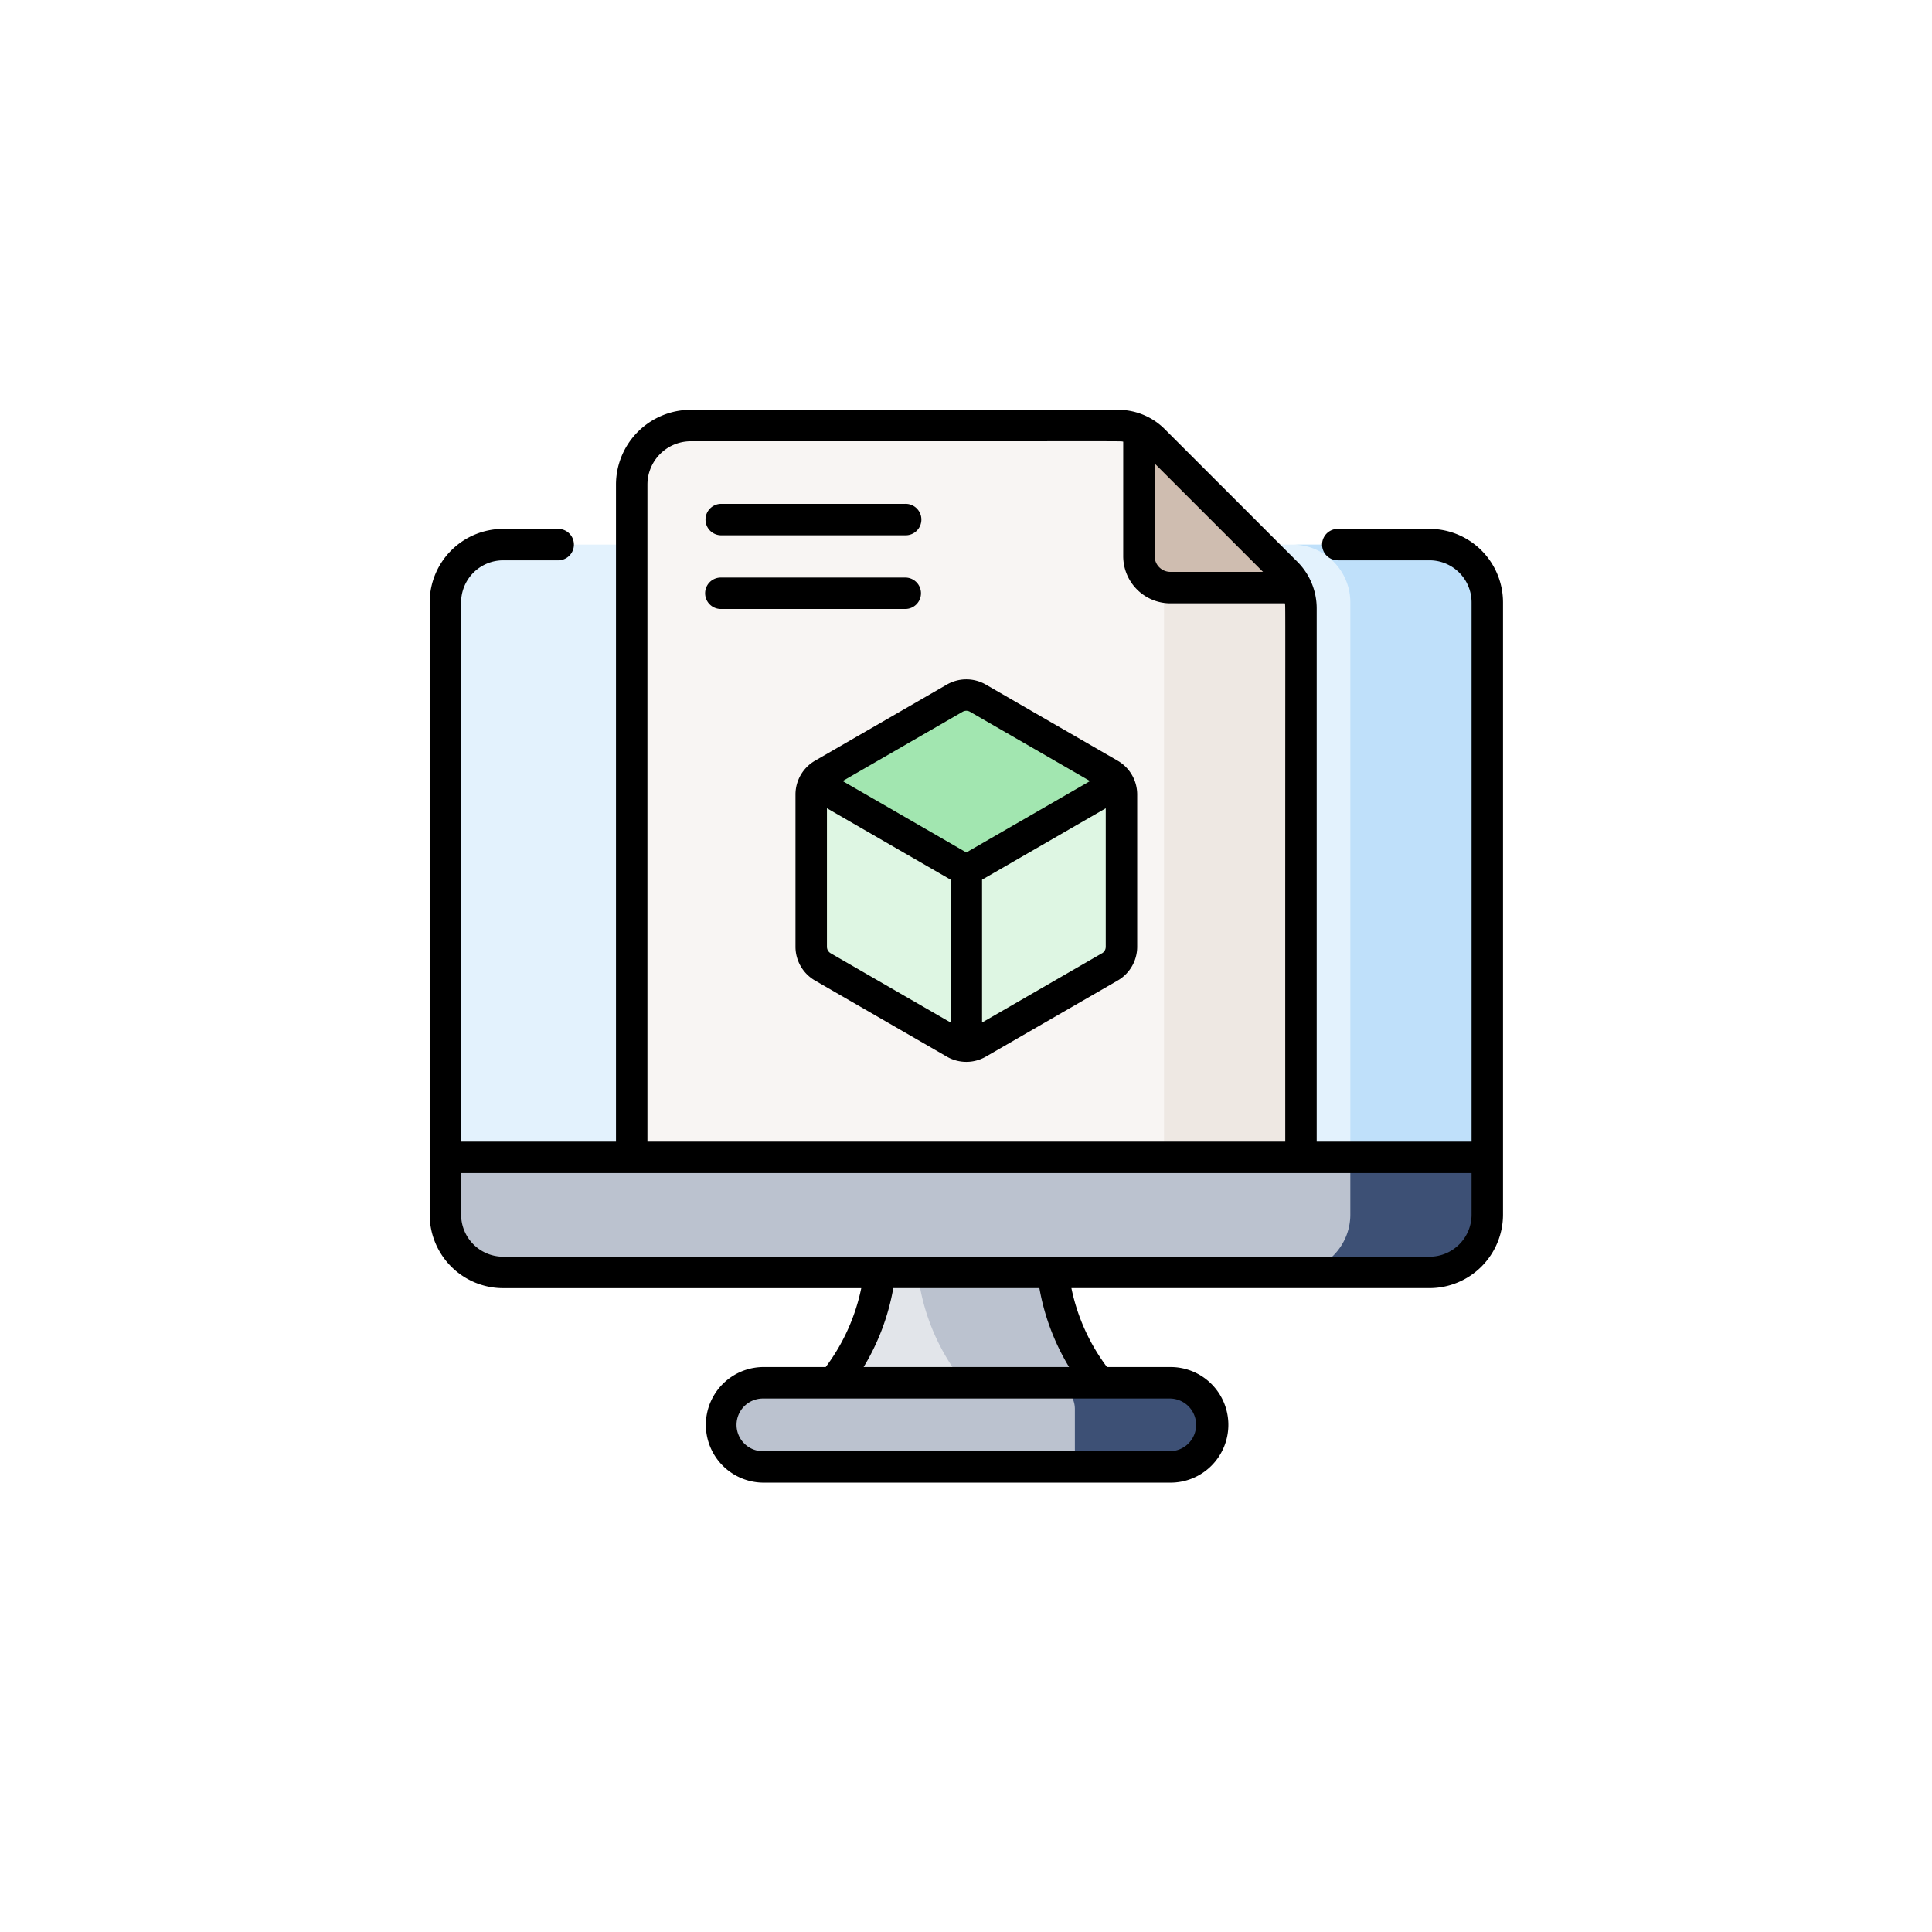 <svg xmlns="http://www.w3.org/2000/svg" xmlns:xlink="http://www.w3.org/1999/xlink" width="198" height="198" viewBox="0 0 198 198">
  <defs>
    <filter id="Elipse_6286" x="0" y="0" width="198" height="198" filterUnits="userSpaceOnUse">
      <feOffset dy="3" input="SourceAlpha"/>
      <feGaussianBlur stdDeviation="3" result="blur"/>
      <feFlood flood-opacity="0.161"/>
      <feComposite operator="in" in2="blur"/>
      <feComposite in="SourceGraphic"/>
    </filter>
    <clipPath id="clip-path">
      <rect id="Rectángulo_295855" data-name="Rectángulo 295855" width="110" height="109.951" transform="translate(0 0)" fill="none"/>
    </clipPath>
  </defs>
  <g id="Grupo_179553" data-name="Grupo 179553" transform="translate(-1115 -608.137)">
    <g transform="matrix(1, 0, 0, 1, 1115, 608.14)" filter="url(#Elipse_6286)">
      <circle id="Elipse_6286-2" data-name="Elipse 6286" cx="90" cy="90" r="90" transform="translate(9 6)" fill="#fff"/>
    </g>
    <g id="Grupo_178804" data-name="Grupo 178804" transform="translate(1159.035 650.137)">
      <g id="Grupo_178804-2" data-name="Grupo 178804" clip-path="url(#clip-path)">
        <path id="Trazado_267617" data-name="Trazado 267617" d="M63.737,85.914v-.791H46.263v.791a21.935,21.935,0,0,1-6.174,15.255l-2.767,2.859H72.678l-2.767-2.859a21.934,21.934,0,0,1-6.174-15.255" fill="#e2e5ea"/>
        <path id="Trazado_267618" data-name="Trazado 267618" d="M69.911,101.168a21.933,21.933,0,0,1-6.174-15.255v-.791H49.88v.791a21.933,21.933,0,0,0,6.174,15.255l2.767,2.859H72.679Z" fill="#bbc2cf"/>
        <path id="Trazado_267619" data-name="Trazado 267619" d="M102.47,88.4H7.531a5.919,5.919,0,0,1-5.919-5.919V19.732a5.92,5.92,0,0,1,5.919-5.92H102.47a5.92,5.92,0,0,1,5.919,5.92V82.485A5.919,5.919,0,0,1,102.47,88.4" fill="#e3f2fd"/>
        <path id="Trazado_267620" data-name="Trazado 267620" d="M89.295,76.61V20.37A5.194,5.194,0,0,0,87.774,16.7L74.209,3.132a5.2,5.2,0,0,0-3.673-1.521H26.756A6.051,6.051,0,0,0,20.7,7.662V76.61Z" fill="#f8f5f3"/>
        <path id="Trazado_267621" data-name="Trazado 267621" d="M87.774,16.7,75.259,4.183V76.611H89.295V20.371A5.194,5.194,0,0,0,87.774,16.7Z" fill="#eee8e3"/>
        <path id="Trazado_267622" data-name="Trazado 267622" d="M102.47,13.813H88.434a5.919,5.919,0,0,1,5.919,5.919V82.485a5.92,5.92,0,0,1-5.919,5.92H102.47a5.92,5.92,0,0,0,5.919-5.92V19.732a5.919,5.919,0,0,0-5.919-5.919" fill="#bfe0fa"/>
        <path id="Trazado_267623" data-name="Trazado 267623" d="M1.611,82.485A5.919,5.919,0,0,0,7.53,88.4h94.939a5.92,5.92,0,0,0,5.92-5.919V76.611H1.611Z" fill="#bbc2cf"/>
        <path id="Trazado_267624" data-name="Trazado 267624" d="M102.469,88.4a5.919,5.919,0,0,0,5.919-5.919V76.61H94.352v5.875A5.919,5.919,0,0,1,88.433,88.4Z" fill="#3d5075"/>
        <path id="Trazado_267625" data-name="Trazado 267625" d="M75.848,108.339h-41.7a4.312,4.312,0,1,1,0-8.624h41.7a4.312,4.312,0,1,1,0,8.624" fill="#bbc2cf"/>
        <path id="Trazado_267626" data-name="Trazado 267626" d="M75.848,99.715H63.424a2.7,2.7,0,0,1,2.7,2.7v5.924h9.724a4.312,4.312,0,1,0,0-8.624Z" fill="#3d5075"/>
        <path id="Trazado_267627" data-name="Trazado 267627" d="M87.774,16.7,74.209,3.133a5.206,5.206,0,0,0-1.521-1.055V15a3.219,3.219,0,0,0,3.22,3.22H88.829A5.206,5.206,0,0,0,87.774,16.7" fill="#cfbdb0"/>
        <path id="Trazado_267628" data-name="Trazado 267628" d="M70.9,55.033V39.416a2.373,2.373,0,0,0-1.187-2.056L56.187,29.551a2.377,2.377,0,0,0-2.373,0L40.289,37.36A2.375,2.375,0,0,0,39.1,39.416V55.033a2.374,2.374,0,0,0,1.187,2.055L53.814,64.9a2.373,2.373,0,0,0,2.373,0l13.525-7.809A2.37,2.37,0,0,0,70.9,55.033" fill="#def6e3"/>
        <path id="Trazado_267629" data-name="Trazado 267629" d="M55,47.224l15.58-8.995a2.364,2.364,0,0,0-.868-.869L56.187,29.551a2.374,2.374,0,0,0-2.374,0L40.288,37.36a2.364,2.364,0,0,0-.868.869Z" fill="#a2e6b0"/>
        <path id="Trazado_267630" data-name="Trazado 267630" d="M102.47,12.2h-9.4a1.611,1.611,0,0,0,0,3.223h9.4a4.313,4.313,0,0,1,4.308,4.308V75H90.907V20.37a6.764,6.764,0,0,0-1.993-4.812L75.348,1.993A6.761,6.761,0,0,0,70.536,0H26.757a7.672,7.672,0,0,0-7.663,7.663V75H3.223V19.732a4.313,4.313,0,0,1,4.308-4.308h5.641a1.611,1.611,0,0,0,0-3.223H7.531A7.54,7.54,0,0,0,0,19.732V82.485a7.54,7.54,0,0,0,7.531,7.531h36.7A20.284,20.284,0,0,1,40.588,98.1H34.152a5.924,5.924,0,0,0,0,11.847h41.7a5.924,5.924,0,1,0,0-11.847H69.412a20.269,20.269,0,0,1-3.644-8.088h36.7A7.539,7.539,0,0,0,110,82.485V19.732A7.539,7.539,0,0,0,102.47,12.2ZM85.406,16.608h-9.5A1.611,1.611,0,0,1,74.3,15V5.5ZM22.317,7.663a4.444,4.444,0,0,1,4.44-4.44c46.651.014,43.813-.036,44.32.04V15a4.836,4.836,0,0,0,4.831,4.831H87.644c.077.508.026-3.055.04,55.169H22.317Zm56.232,96.364a2.7,2.7,0,0,1-2.7,2.7h-41.7a2.7,2.7,0,1,1,0-5.4h41.7a2.7,2.7,0,0,1,2.7,2.7M65.528,98.1H44.473a23.506,23.506,0,0,0,3.041-8.088H62.487A23.485,23.485,0,0,0,65.528,98.1M102.47,86.793H7.531a4.313,4.313,0,0,1-4.308-4.308V78.222H106.778v4.263a4.313,4.313,0,0,1-4.308,4.308"/>
        <path id="Trazado_267631" data-name="Trazado 267631" d="M29.84,12.859h18.9a1.612,1.612,0,1,0,0-3.223H29.84a1.612,1.612,0,0,0,0,3.223"/>
        <path id="Trazado_267632" data-name="Trazado 267632" d="M50.351,18.8a1.611,1.611,0,0,0-1.611-1.611H29.84a1.611,1.611,0,0,0,0,3.222h18.9A1.611,1.611,0,0,0,50.351,18.8"/>
        <path id="Trazado_267633" data-name="Trazado 267633" d="M70.517,35.965,56.992,28.156a4,4,0,0,0-3.984,0L39.483,35.965a4,4,0,0,0-1.993,3.451V55.033a4,4,0,0,0,1.992,3.451l13.526,7.809a4,4,0,0,0,3.984,0l13.526-7.809a4,4,0,0,0,1.992-3.451V39.416A4,4,0,0,0,70.517,35.965Zm-15.9-5.018a.763.763,0,0,1,.762,0l12.3,7.1L55,45.364,42.324,38.045ZM41.094,55.693a.765.765,0,0,1-.381-.66v-14.2l12.675,7.319V62.791Zm27.812,0-12.295,7.1V48.155l12.676-7.319v14.2a.765.765,0,0,1-.381.66"/>
      </g>
    </g>
  </g>
</svg>
